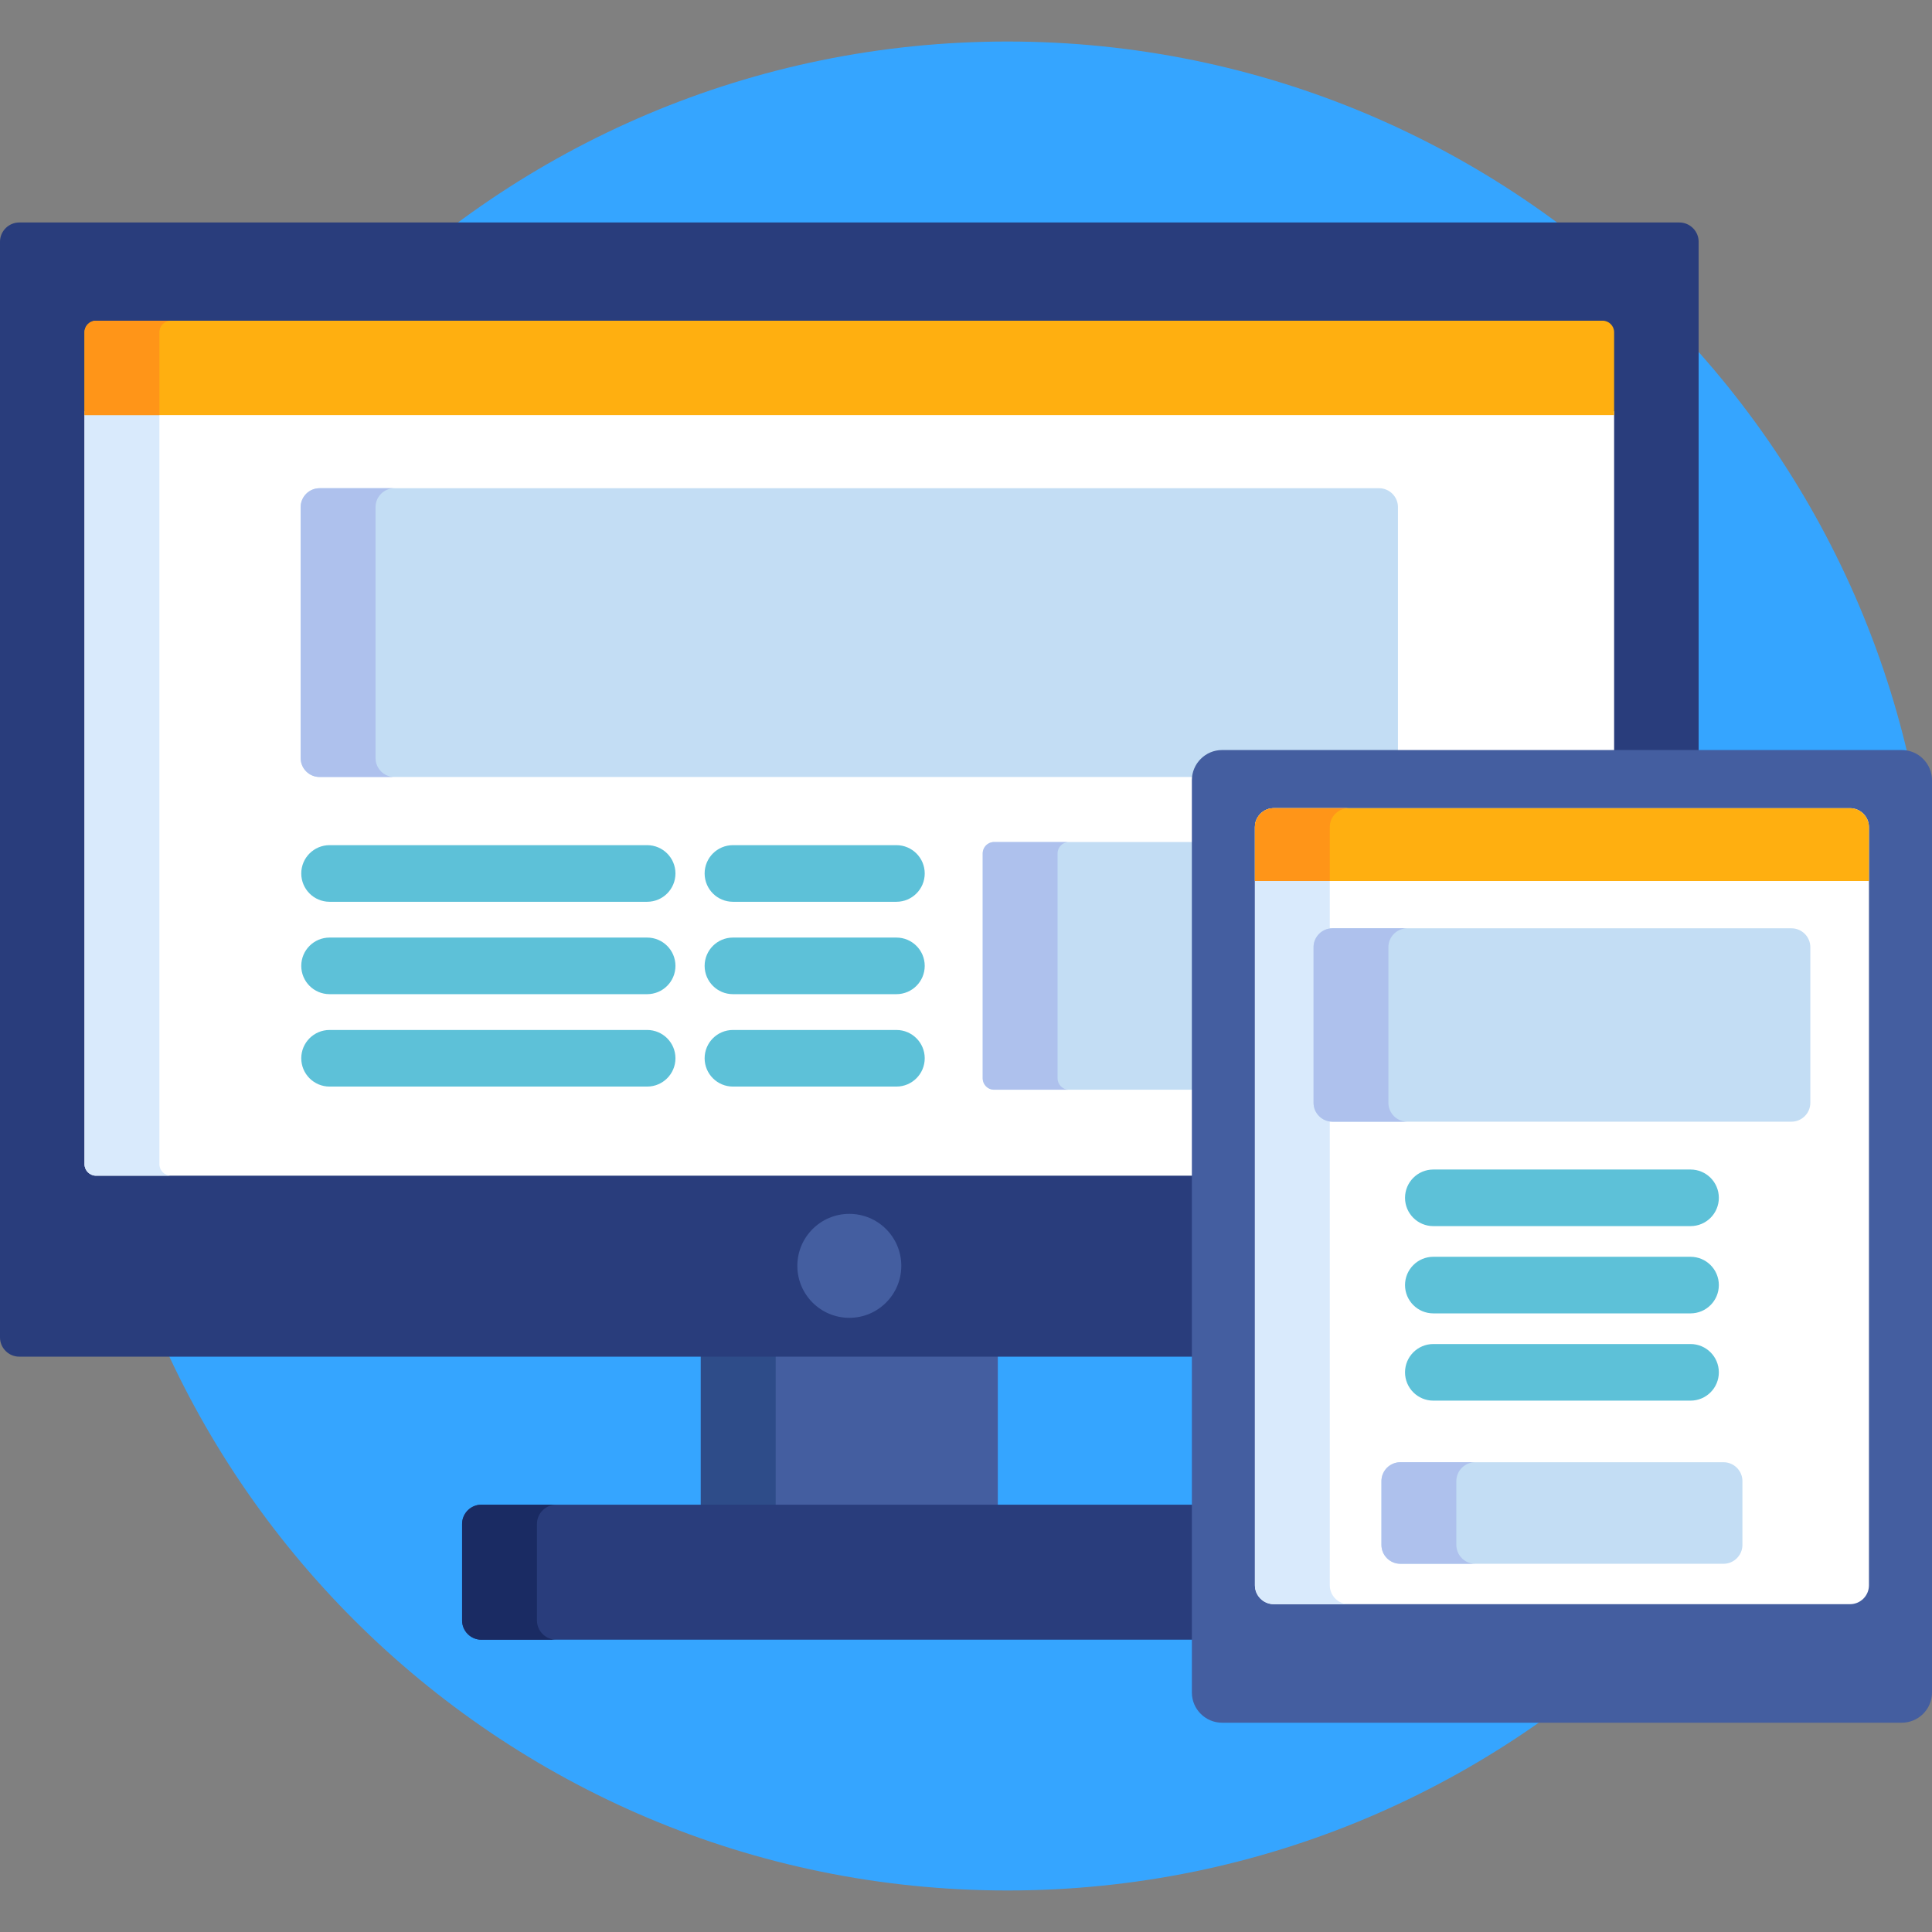<svg width="88" height="88" viewBox="0 0 88 88" fill="none" xmlns="http://www.w3.org/2000/svg">
<rect x="0" y="0" width="88" height="88" fill="#808080" stroke="none"/>
<g clip-path="url(#clip0_601_1850)">
<path d="M45.891 86.109C69.147 86.109 88 67.256 88 44C88 20.744 69.147 1.891 45.891 1.891C22.634 1.891 3.781 20.744 3.781 44C3.781 67.256 22.634 86.109 45.891 86.109Z" fill="#35A5FF"/>
<path d="M45.449 61.622H31.921V68.709H45.449V61.622Z" fill="#445EA0"/>
<path d="M35.331 61.622H31.921V68.709H35.331V61.622Z" fill="#2E4C89"/>
<path d="M54.46 68.537H21.924C21.442 68.537 21.048 68.932 21.048 69.414V73.809C21.048 74.292 21.442 74.686 21.924 74.686H54.46V68.537Z" fill="#293D7C"/>
<path d="M24.458 73.809V69.414C24.458 68.932 24.853 68.537 25.335 68.537H21.924C21.442 68.537 21.048 68.932 21.048 69.414V73.809C21.048 74.291 21.442 74.686 21.924 74.686H25.335C24.853 74.686 24.458 74.291 24.458 73.809Z" fill="#1A2B63"/>
<path d="M76.494 10.134H0.877C0.395 10.134 0 10.529 0 11.011V60.918C0 61.4 0.395 61.794 0.877 61.794H54.46V35.538C54.46 34.875 54.999 34.335 55.663 34.335H77.371V11.011C77.371 10.529 76.976 10.134 76.494 10.134Z" fill="#293D7C"/>
<path d="M3.849 53.026C3.849 53.315 4.086 53.552 4.375 53.552H54.46V35.538C54.46 34.875 54.999 34.335 55.663 34.335H73.521V18.734H3.849V53.026Z" fill="white"/>
<path d="M7.26 53.026V18.734H3.849V53.026C3.849 53.315 4.086 53.552 4.375 53.552H7.786C7.497 53.552 7.26 53.315 7.26 53.026Z" fill="#D9EAFC"/>
<path d="M38.686 60.025C39.993 60.025 41.053 58.965 41.053 57.657C41.053 56.35 39.993 55.29 38.686 55.29C37.378 55.29 36.318 56.35 36.318 57.657C36.318 58.965 37.378 60.025 38.686 60.025Z" fill="#445EA0"/>
<path d="M54.46 38.353H45.277C44.994 38.353 44.762 38.585 44.762 38.869V49.119C44.762 49.403 44.994 49.635 45.277 49.635H54.46V38.353Z" fill="#C3DDF4"/>
<path d="M48.172 49.119V38.869C48.172 38.585 48.404 38.353 48.688 38.353H45.277C44.994 38.353 44.762 38.585 44.762 38.869V49.119C44.762 49.403 44.994 49.635 45.277 49.635H48.688C48.404 49.635 48.172 49.403 48.172 49.119Z" fill="#AEC1ED"/>
<path d="M55.663 34.335H63.675V23.098C63.675 22.625 63.288 22.238 62.816 22.238H14.555C14.082 22.238 13.695 22.625 13.695 23.098V34.532C13.695 35.004 14.082 35.391 14.555 35.391H54.47C54.543 34.797 55.05 34.335 55.663 34.335Z" fill="#C3DDF4"/>
<path d="M17.106 34.531V23.097C17.106 22.625 17.492 22.238 17.965 22.238H14.555C14.082 22.238 13.695 22.625 13.695 23.097V34.531C13.695 35.004 14.082 35.391 14.555 35.391H17.965C17.492 35.391 17.106 35.004 17.106 34.531Z" fill="#AEC1ED"/>
<path d="M72.995 14.607H4.375C4.086 14.607 3.849 14.843 3.849 15.133V18.906H73.521V15.133C73.521 14.843 73.284 14.607 72.995 14.607Z" fill="#FFAF10"/>
<path d="M7.786 14.607H4.375C4.086 14.607 3.849 14.843 3.849 15.133V18.906H7.26V15.133C7.26 14.843 7.497 14.607 7.786 14.607Z" fill="#FF9518"/>
<path d="M29.477 41.075H15.011C14.299 41.075 13.722 40.498 13.722 39.785C13.722 39.073 14.299 38.496 15.011 38.496H29.477C30.189 38.496 30.766 39.073 30.766 39.785C30.766 40.498 30.189 41.075 29.477 41.075Z" fill="#5DC1D8"/>
<path d="M29.477 45.283H15.011C14.299 45.283 13.722 44.706 13.722 43.994C13.722 43.282 14.299 42.705 15.011 42.705H29.477C30.189 42.705 30.766 43.282 30.766 43.994C30.766 44.706 30.189 45.283 29.477 45.283Z" fill="#5DC1D8"/>
<path d="M29.477 49.492H15.011C14.299 49.492 13.722 48.915 13.722 48.203C13.722 47.491 14.299 46.914 15.011 46.914H29.477C30.189 46.914 30.766 47.491 30.766 48.203C30.766 48.915 30.189 49.492 29.477 49.492Z" fill="#5DC1D8"/>
<path d="M40.831 41.075H33.384C32.672 41.075 32.095 40.498 32.095 39.785C32.095 39.073 32.672 38.496 33.384 38.496H40.831C41.542 38.496 42.12 39.073 42.12 39.785C42.12 40.498 41.542 41.075 40.831 41.075Z" fill="#5DC1D8"/>
<path d="M40.831 45.283H33.384C32.672 45.283 32.095 44.706 32.095 43.994C32.095 43.282 32.672 42.705 33.384 42.705H40.831C41.542 42.705 42.12 43.282 42.12 43.994C42.12 44.706 41.542 45.283 40.831 45.283Z" fill="#5DC1D8"/>
<path d="M40.831 49.492H33.384C32.672 49.492 32.095 48.915 32.095 48.203C32.095 47.491 32.672 46.914 33.384 46.914H40.831C41.542 46.914 42.12 47.491 42.12 48.203C42.12 48.915 41.542 49.492 40.831 49.492Z" fill="#5DC1D8"/>
<path d="M86.625 34.163C87.381 34.163 88 34.782 88 35.538V77.092C88 77.849 87.381 78.467 86.625 78.467H55.663C54.907 78.467 54.288 77.849 54.288 77.092V35.538C54.288 34.782 54.907 34.163 55.663 34.163H86.625Z" fill="#445EA0"/>
<path d="M58.019 73.068C57.547 73.068 57.16 72.682 57.16 72.209V37.672C57.16 37.199 57.547 36.812 58.019 36.812H84.269C84.741 36.812 85.128 37.199 85.128 37.672V72.209C85.128 72.682 84.741 73.068 84.269 73.068H58.019Z" fill="white"/>
<path d="M60.57 72.209V37.672C60.57 37.199 60.957 36.812 61.43 36.812H58.019C57.547 36.812 57.16 37.199 57.16 37.672V72.209C57.16 72.682 57.547 73.068 58.019 73.068H61.43C60.957 73.068 60.57 72.682 60.57 72.209Z" fill="#D9EAFC"/>
<path d="M69.535 76.506C69.062 76.506 68.676 76.119 68.676 75.647V75.312C68.676 74.84 69.062 74.453 69.535 74.453H72.753C73.226 74.453 73.612 74.84 73.612 75.312V75.647C73.612 76.119 73.226 76.506 72.753 76.506H69.535Z" fill="#445EA0"/>
<path d="M85.128 40.128V37.672C85.128 37.199 84.741 36.812 84.269 36.812H58.019C57.547 36.812 57.16 37.199 57.16 37.672V40.128H85.128Z" fill="#FFAF10"/>
<path d="M61.43 36.812H58.019C57.547 36.812 57.16 37.199 57.16 37.672V40.128H60.57V37.672C60.57 37.199 60.957 36.812 61.43 36.812Z" fill="#FF9518"/>
<path d="M77.002 55.848H65.286C64.574 55.848 63.997 55.271 63.997 54.559C63.997 53.847 64.574 53.27 65.286 53.27H77.002C77.714 53.27 78.291 53.847 78.291 54.559C78.291 55.271 77.714 55.848 77.002 55.848Z" fill="#5DC1D8"/>
<path d="M77.002 59.823H65.286C64.574 59.823 63.997 59.246 63.997 58.534C63.997 57.822 64.574 57.245 65.286 57.245H77.002C77.714 57.245 78.291 57.822 78.291 58.534C78.291 59.246 77.714 59.823 77.002 59.823Z" fill="#5DC1D8"/>
<path d="M77.002 63.797H65.286C64.574 63.797 63.997 63.22 63.997 62.508C63.997 61.796 64.574 61.219 65.286 61.219H77.002C77.714 61.219 78.291 61.796 78.291 62.508C78.291 63.22 77.714 63.797 77.002 63.797Z" fill="#5DC1D8"/>
<path d="M82.458 50.232C82.458 50.704 82.071 51.091 81.599 51.091H60.689C60.217 51.091 59.83 50.704 59.83 50.232V43.143C59.83 42.67 60.217 42.283 60.689 42.283H81.599C82.071 42.283 82.458 42.67 82.458 43.143V50.232Z" fill="#C3DDF4"/>
<path d="M63.24 50.232V43.143C63.24 42.67 63.627 42.283 64.1 42.283H60.689C60.217 42.283 59.83 42.67 59.83 43.143V50.232C59.83 50.704 60.217 51.091 60.689 51.091H64.1C63.627 51.091 63.24 50.704 63.24 50.232Z" fill="#AEC1ED"/>
<path d="M79.365 70.368C79.365 70.841 78.978 71.228 78.505 71.228H63.783C63.31 71.228 62.923 70.841 62.923 70.368V67.462C62.923 66.989 63.31 66.603 63.783 66.603H78.505C78.978 66.603 79.365 66.989 79.365 67.462V70.368Z" fill="#C3DDF4"/>
<path d="M66.334 70.368V67.462C66.334 66.989 66.721 66.603 67.193 66.603H63.783C63.31 66.603 62.923 66.989 62.923 67.462V70.368C62.923 70.841 63.31 71.228 63.783 71.228H67.193C66.721 71.228 66.334 70.841 66.334 70.368Z" fill="#AEC1ED"/>
</g>
<defs>
<clipPath id="clip0_601_1850">
<rect width="88" height="88" fill="white"/>
</clipPath>
</defs>
</svg>
